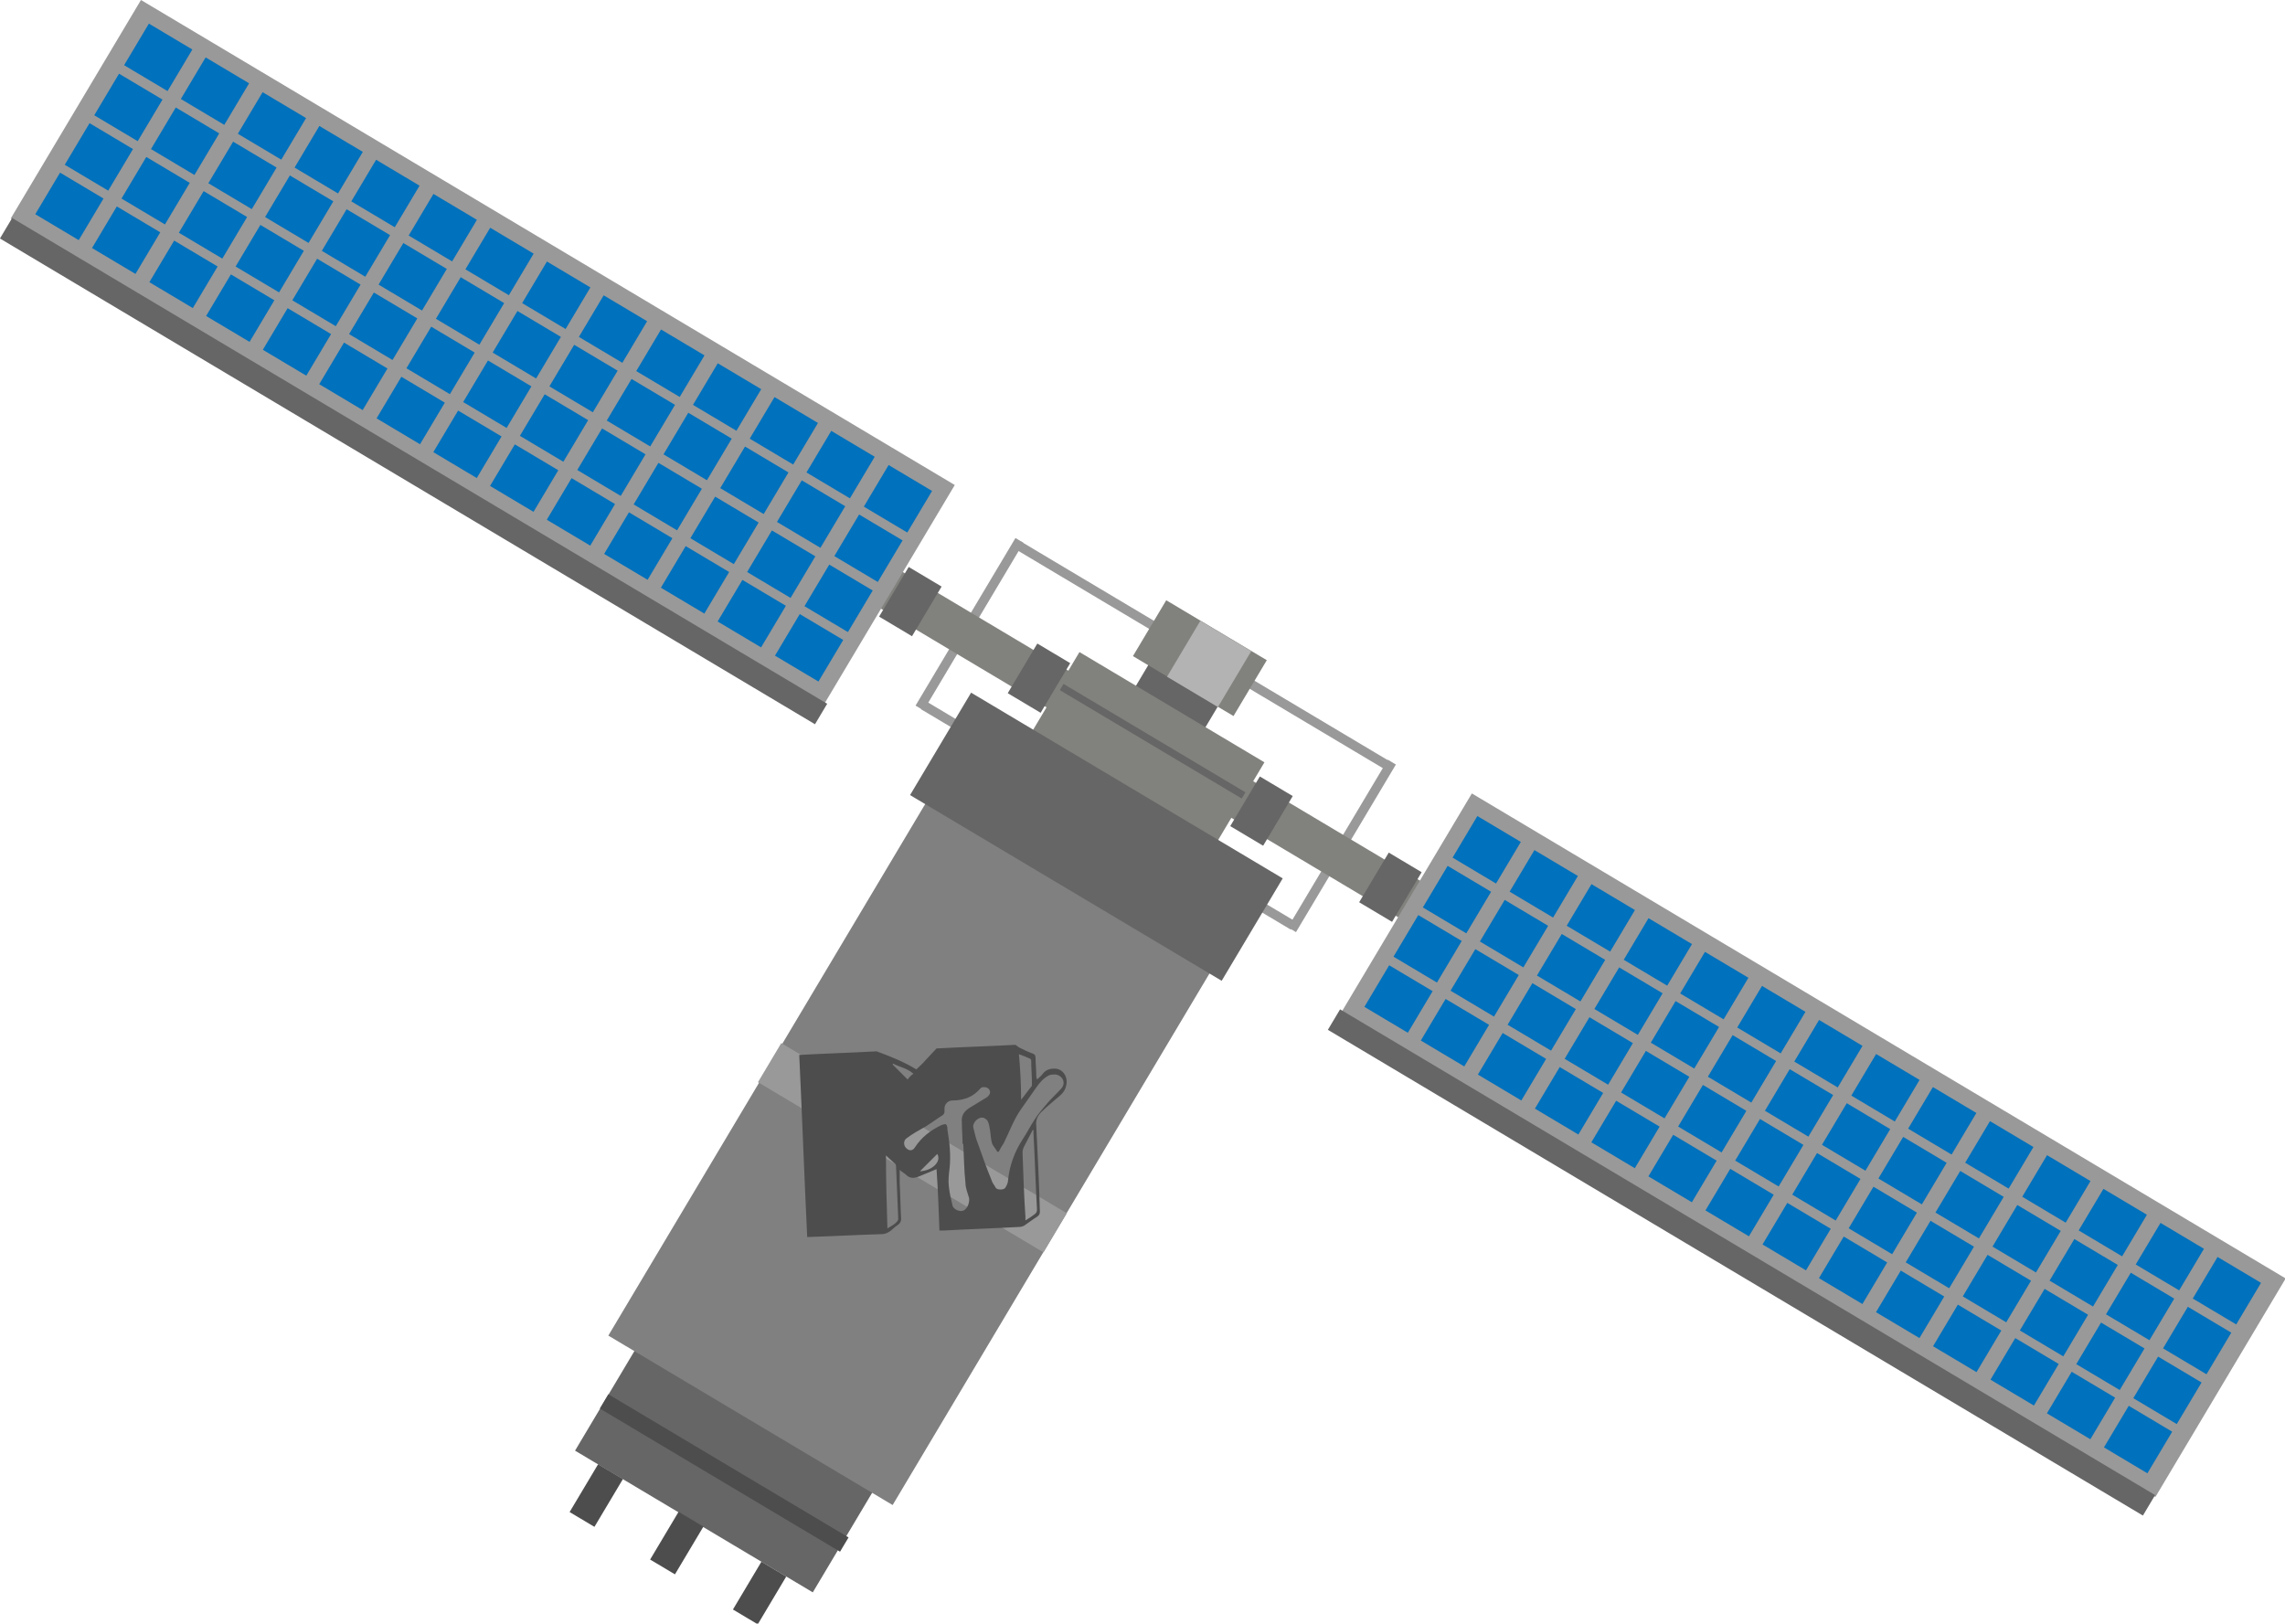 <?xml version="1.0" encoding="utf-8"?>
<!-- Generator: Adobe Illustrator 18.1.1, SVG Export Plug-In . SVG Version: 6.00 Build 0)  -->
<svg version="1.1" id="Layer_1" xmlns="http://www.w3.org/2000/svg" xmlns:xlink="http://www.w3.org/1999/xlink" x="0px" y="0px"
	 viewBox="0 0 316.2 224.7" enable-background="new 0 0 316.2 224.7" xml:space="preserve">
<rect x="165.8" y="60.9" transform="matrix(-0.512 0.859 -0.859 -0.512 329.627 -5.81)" fill="#999999" width="1.3" height="59.6"/>
<rect x="152.7" y="82.9" transform="matrix(-0.512 0.859 -0.859 -0.512 328.684 38.816)" fill="#999999" width="1.3" height="59.6"/>
<rect x="82.4" y="190.4" transform="matrix(0.859 0.512 -0.512 0.859 117.389 -23.619)" fill="#666666" width="38.3" height="21.7"/>
<rect x="103.1" y="116" transform="matrix(0.859 0.512 -0.512 0.859 99.401 -42.066)" fill="#808080" width="45.8" height="86.7"/>
<rect x="157.8" y="92.4" transform="matrix(0.859 0.512 -0.512 0.859 71.925 -70.245)" fill="#666666" width="11.2" height="6"/>
<rect x="157.9" y="86.6" transform="matrix(0.859 0.512 -0.512 0.859 70.088 -72.162)" fill="#81827D" width="16.2" height="9"/>
<rect x="163.2" y="87.4" transform="matrix(0.859 0.512 -0.512 0.859 70.663 -72.713)" fill="#B3B3B3" width="8.2" height="9"/>
<rect x="144" y="97" transform="matrix(0.859 0.512 -0.512 0.859 75.344 -66.807)" fill="#81827D" width="29.8" height="12.8"/>
<rect x="144.5" y="102.1" transform="matrix(0.859 0.512 -0.512 0.859 75.07 -67.188)" fill="#666666" width="30" height="1"/>
<rect x="126.6" y="107.6" transform="matrix(0.859 0.512 -0.512 0.859 80.724 -61.386)" fill="#666666" width="50.2" height="16.5"/>
<rect x="80.8" y="202.7" transform="matrix(0.859 0.512 -0.512 0.859 118.555 -22.53)" fill="#4D4D4D" width="38.7" height="2.3"/>
<rect x="80.5" y="203.1" transform="matrix(0.859 0.512 -0.512 0.859 117.603 -13.032)" fill="#4D4D4D" width="4" height="7.7"/>
<rect x="91.6" y="209.7" transform="matrix(0.859 0.512 -0.512 0.859 122.589 -17.811)" fill="#4D4D4D" width="4" height="7.7"/>
<rect x="103.1" y="216.6" transform="matrix(0.859 0.512 -0.512 0.859 127.702 -22.712)" fill="#4D4D4D" width="4" height="7.7"/>
<rect x="103.2" y="155.7" transform="matrix(0.859 0.512 -0.512 0.859 99.184 -42.226)" fill="#999999" width="46" height="6.3"/>
<rect x="133.5" y="72.9" transform="matrix(0.859 0.512 -0.512 0.859 63.166 -56.513)" fill="#999999" width="1.3" height="27"/>
<rect x="185" y="103.6" transform="matrix(0.859 0.512 -0.512 0.859 86.175 -78.57)" fill="#999999" width="1.3" height="27"/>
<rect x="169.8" y="114.8" transform="matrix(0.859 0.512 -0.512 0.859 86.215 -77.504)" fill="#81827D" width="28" height="5.9"/>
<g>
	
		<rect x="185.4" y="140.9" transform="matrix(0.859 0.512 -0.512 0.859 116.56 -106.149)" fill="#999999" width="131.1" height="35.2"/>
	
		<rect x="202.2" y="114.3" transform="matrix(0.859 0.512 -0.512 0.859 89.271 -88.774)" fill="#0071BC" width="7" height="6.7"/>
	
		<rect x="210.1" y="119" transform="matrix(0.859 0.512 -0.512 0.859 92.787 -92.144)" fill="#0071BC" width="7" height="6.7"/>
	
		<rect x="218" y="123.7" transform="matrix(0.859 0.512 -0.512 0.859 96.302 -95.513)" fill="#0071BC" width="7" height="6.7"/>
	
		<rect x="225.9" y="128.4" transform="matrix(0.859 0.512 -0.512 0.859 99.817 -98.883)" fill="#0071BC" width="7" height="6.7"/>
	
		<rect x="233.7" y="133.1" transform="matrix(0.859 0.512 -0.512 0.859 103.332 -102.253)" fill="#0071BC" width="7" height="6.7"/>
	
		<rect x="241.6" y="137.8" transform="matrix(0.859 0.512 -0.512 0.859 106.847 -105.623)" fill="#0071BC" width="7" height="6.7"/>
	
		<rect x="249.5" y="142.5" transform="matrix(0.859 0.512 -0.512 0.859 110.363 -108.993)" fill="#0071BC" width="7" height="6.7"/>
	
		<rect x="257.4" y="147.2" transform="matrix(0.859 0.512 -0.512 0.859 113.878 -112.362)" fill="#0071BC" width="7" height="6.7"/>
	
		<rect x="265.2" y="151.8" transform="matrix(0.859 0.512 -0.512 0.859 117.393 -115.732)" fill="#0071BC" width="7" height="6.7"/>
	
		<rect x="273.1" y="156.5" transform="matrix(0.859 0.512 -0.512 0.859 120.909 -119.102)" fill="#0071BC" width="7" height="6.7"/>
	
		<rect x="281" y="161.2" transform="matrix(0.859 0.512 -0.512 0.859 124.424 -122.472)" fill="#0071BC" width="7" height="6.7"/>
	
		<rect x="288.8" y="165.9" transform="matrix(0.859 0.512 -0.512 0.859 127.939 -125.842)" fill="#0071BC" width="7" height="6.7"/>
	
		<rect x="296.7" y="170.6" transform="matrix(0.859 0.512 -0.512 0.859 131.454 -129.212)" fill="#0071BC" width="7" height="6.7"/>
	
		<rect x="304.6" y="175.3" transform="matrix(0.859 0.512 -0.512 0.859 134.97 -132.581)" fill="#0071BC" width="7" height="6.7"/>
	
		<rect x="198.1" y="121.2" transform="matrix(0.859 0.512 -0.512 0.859 92.212 -85.706)" fill="#0071BC" width="7" height="6.7"/>
	
		<rect x="206" y="125.9" transform="matrix(0.859 0.512 -0.512 0.859 95.727 -89.076)" fill="#0071BC" width="7" height="6.7"/>
	
		<rect x="213.9" y="130.6" transform="matrix(0.859 0.512 -0.512 0.859 99.243 -92.445)" fill="#0071BC" width="7" height="6.7"/>
	
		<rect x="221.8" y="135.2" transform="matrix(0.859 0.512 -0.512 0.859 102.758 -95.815)" fill="#0071BC" width="7" height="6.7"/>
	
		<rect x="229.6" y="139.9" transform="matrix(0.859 0.512 -0.512 0.859 106.273 -99.185)" fill="#0071BC" width="7" height="6.7"/>
	
		<rect x="237.5" y="144.6" transform="matrix(0.859 0.512 -0.512 0.859 109.788 -102.555)" fill="#0071BC" width="7" height="6.7"/>
	
		<rect x="245.4" y="149.3" transform="matrix(0.859 0.512 -0.512 0.859 113.304 -105.925)" fill="#0071BC" width="7" height="6.7"/>
	
		<rect x="253.3" y="154" transform="matrix(0.859 0.512 -0.512 0.859 116.819 -109.295)" fill="#0071BC" width="7" height="6.7"/>
	
		<rect x="261.1" y="158.7" transform="matrix(0.859 0.512 -0.512 0.859 120.334 -112.664)" fill="#0071BC" width="7" height="6.7"/>
	
		<rect x="269" y="163.4" transform="matrix(0.859 0.512 -0.512 0.859 123.85 -116.034)" fill="#0071BC" width="7" height="6.7"/>
	
		<rect x="276.9" y="168.1" transform="matrix(0.859 0.512 -0.512 0.859 127.365 -119.404)" fill="#0071BC" width="7" height="6.7"/>
	
		<rect x="284.8" y="172.8" transform="matrix(0.859 0.512 -0.512 0.859 130.88 -122.774)" fill="#0071BC" width="7" height="6.7"/>
	
		<rect x="292.6" y="177.5" transform="matrix(0.859 0.512 -0.512 0.859 134.395 -126.144)" fill="#0071BC" width="7" height="6.7"/>
	
		<rect x="300.5" y="182.2" transform="matrix(0.859 0.512 -0.512 0.859 137.911 -129.513)" fill="#0071BC" width="7" height="6.7"/>
	<rect x="194" y="128" transform="matrix(0.859 0.512 -0.512 0.859 95.153 -82.638)" fill="#0071BC" width="7" height="6.7"/>
	
		<rect x="201.9" y="132.7" transform="matrix(0.859 0.512 -0.512 0.859 98.668 -86.008)" fill="#0071BC" width="7" height="6.7"/>
	
		<rect x="209.8" y="137.4" transform="matrix(0.859 0.512 -0.512 0.859 102.184 -89.378)" fill="#0071BC" width="7" height="6.7"/>
	
		<rect x="217.7" y="142.1" transform="matrix(0.859 0.512 -0.512 0.859 105.699 -92.747)" fill="#0071BC" width="7" height="6.7"/>
	
		<rect x="225.5" y="146.8" transform="matrix(0.859 0.512 -0.512 0.859 109.214 -96.117)" fill="#0071BC" width="7" height="6.7"/>
	
		<rect x="233.4" y="151.5" transform="matrix(0.859 0.512 -0.512 0.859 112.729 -99.487)" fill="#0071BC" width="7" height="6.7"/>
	
		<rect x="241.3" y="156.2" transform="matrix(0.859 0.512 -0.512 0.859 116.245 -102.857)" fill="#0071BC" width="7" height="6.7"/>
	
		<rect x="249.2" y="160.9" transform="matrix(0.859 0.512 -0.512 0.859 119.76 -106.227)" fill="#0071BC" width="7" height="6.7"/>
	
		<rect x="257" y="165.6" transform="matrix(0.859 0.512 -0.512 0.859 123.275 -109.597)" fill="#0071BC" width="7" height="6.7"/>
	
		<rect x="264.9" y="170.3" transform="matrix(0.859 0.512 -0.512 0.859 126.79 -112.966)" fill="#0071BC" width="7" height="6.7"/>
	
		<rect x="272.8" y="175" transform="matrix(0.859 0.512 -0.512 0.859 130.306 -116.336)" fill="#0071BC" width="7" height="6.7"/>
	
		<rect x="280.7" y="179.7" transform="matrix(0.859 0.512 -0.512 0.859 133.821 -119.706)" fill="#0071BC" width="7" height="6.7"/>
	
		<rect x="288.5" y="184.4" transform="matrix(0.859 0.512 -0.512 0.859 137.336 -123.076)" fill="#0071BC" width="7" height="6.7"/>
	
		<rect x="296.4" y="189.1" transform="matrix(0.859 0.512 -0.512 0.859 140.851 -126.446)" fill="#0071BC" width="7" height="6.7"/>
	
		<rect x="190" y="134.9" transform="matrix(0.859 0.512 -0.512 0.859 98.094 -79.57)" fill="#0071BC" width="7" height="6.7"/>
	
		<rect x="197.8" y="139.6" transform="matrix(0.859 0.512 -0.512 0.859 101.609 -82.94)" fill="#0071BC" width="7" height="6.7"/>
	
		<rect x="205.7" y="144.3" transform="matrix(0.859 0.512 -0.512 0.859 105.125 -86.31)" fill="#0071BC" width="7" height="6.7"/>
	
		<rect x="213.6" y="149" transform="matrix(0.859 0.512 -0.512 0.859 108.64 -89.68)" fill="#0071BC" width="7" height="6.7"/>
	
		<rect x="221.4" y="153.7" transform="matrix(0.859 0.512 -0.512 0.859 112.155 -93.049)" fill="#0071BC" width="7" height="6.7"/>
	
		<rect x="229.3" y="158.4" transform="matrix(0.859 0.512 -0.512 0.859 115.67 -96.419)" fill="#0071BC" width="7" height="6.7"/>
	
		<rect x="237.2" y="163.1" transform="matrix(0.859 0.512 -0.512 0.859 119.186 -99.789)" fill="#0071BC" width="7" height="6.7"/>
	
		<rect x="245.1" y="167.8" transform="matrix(0.859 0.512 -0.512 0.859 122.701 -103.159)" fill="#0071BC" width="7" height="6.7"/>
	
		<rect x="252.9" y="172.5" transform="matrix(0.859 0.512 -0.512 0.859 126.216 -106.529)" fill="#0071BC" width="7" height="6.7"/>
	
		<rect x="260.8" y="177.2" transform="matrix(0.859 0.512 -0.512 0.859 129.731 -109.898)" fill="#0071BC" width="7" height="6.7"/>
	
		<rect x="268.7" y="181.9" transform="matrix(0.859 0.512 -0.512 0.859 133.247 -113.268)" fill="#0071BC" width="7" height="6.7"/>
	
		<rect x="276.6" y="186.5" transform="matrix(0.859 0.512 -0.512 0.859 136.762 -116.638)" fill="#0071BC" width="7" height="6.7"/>
	
		<rect x="284.4" y="191.2" transform="matrix(0.859 0.512 -0.512 0.859 140.277 -120.008)" fill="#0071BC" width="7" height="6.7"/>
	
		<rect x="292.3" y="195.9" transform="matrix(0.859 0.512 -0.512 0.859 143.792 -123.378)" fill="#0071BC" width="7" height="6.7"/>
</g>
<rect x="175.3" y="173.1" transform="matrix(0.859 0.512 -0.512 0.859 123.485 -98.759)" fill="#666666" width="131.3" height="3.3"/>
<rect x="189.7" y="118.8" transform="matrix(0.859 0.512 -0.512 0.859 90.05 -81.18)" fill="#666666" width="5.3" height="8"/>
<rect x="171.9" y="108.3" transform="matrix(0.859 0.512 -0.512 0.859 82.125 -73.583)" fill="#666666" width="5.3" height="8"/>
<rect x="120.6" y="85.5" transform="matrix(-0.859 -0.512 0.512 -0.859 204.947 233.269)" fill="#81827D" width="28" height="5.9"/>
<g>
	
		<rect x="1.3" y="31.1" transform="matrix(-0.859 -0.512 0.512 -0.859 99.294 124.74)" fill="#999999" width="131.1" height="35.2"/>
	
		<rect x="120.7" y="65.7" transform="matrix(-0.859 -0.512 0.512 -0.859 195.592 191.933)" fill="#0071BC" width="7" height="6.7"/>
	
		<rect x="112.9" y="61" transform="matrix(-0.859 -0.512 0.512 -0.859 183.361 179.173)" fill="#0071BC" width="7" height="6.7"/>
	
		<rect x="105" y="56.3" transform="matrix(-0.859 -0.512 0.512 -0.859 171.13 166.414)" fill="#0071BC" width="7" height="6.7"/>
	
		<rect x="97.1" y="51.6" transform="matrix(-0.859 -0.512 0.512 -0.859 158.898 153.655)" fill="#0071BC" width="7" height="6.7"/>
	
		<rect x="89.2" y="46.9" transform="matrix(-0.859 -0.512 0.512 -0.859 146.667 140.896)" fill="#0071BC" width="7" height="6.7"/>
	
		<rect x="81.4" y="42.2" transform="matrix(-0.859 -0.512 0.512 -0.859 134.436 128.137)" fill="#0071BC" width="7" height="6.7"/>
	
		<rect x="73.5" y="37.5" transform="matrix(-0.859 -0.512 0.512 -0.859 122.205 115.378)" fill="#0071BC" width="7" height="6.7"/>
	
		<rect x="65.6" y="32.8" transform="matrix(-0.859 -0.512 0.512 -0.859 109.973 102.619)" fill="#0071BC" width="7" height="6.7"/>
	
		<rect x="57.7" y="28.1" transform="matrix(-0.859 -0.512 0.512 -0.859 97.742 89.859)" fill="#0071BC" width="7" height="6.7"/>
	
		<rect x="49.9" y="23.4" transform="matrix(-0.859 -0.512 0.512 -0.859 85.511 77.1)" fill="#0071BC" width="7" height="6.7"/>
	
		<rect x="42" y="18.7" transform="matrix(-0.859 -0.512 0.512 -0.859 73.28 64.341)" fill="#0071BC" width="7" height="6.7"/>
	<rect x="34.1" y="14" transform="matrix(-0.859 -0.512 0.512 -0.859 61.048 51.582)" fill="#0071BC" width="7" height="6.7"/>
	
		<rect x="26.3" y="9.4" transform="matrix(-0.859 -0.512 0.512 -0.859 48.817 38.823)" fill="#0071BC" width="7" height="6.7"/>
	
		<rect x="18.4" y="4.7" transform="matrix(-0.859 -0.512 0.512 -0.859 36.586 26.064)" fill="#0071BC" width="7" height="6.7"/>
	
		<rect x="116.6" y="72.6" transform="matrix(-0.859 -0.512 0.512 -0.859 184.457 202.607)" fill="#0071BC" width="7" height="6.7"/>
	
		<rect x="108.8" y="67.9" transform="matrix(-0.859 -0.512 0.512 -0.859 172.226 189.848)" fill="#0071BC" width="7" height="6.7"/>
	
		<rect x="100.9" y="63.2" transform="matrix(-0.859 -0.512 0.512 -0.859 159.994 177.089)" fill="#0071BC" width="7" height="6.7"/>
	
		<rect x="93" y="58.5" transform="matrix(-0.859 -0.512 0.512 -0.859 147.763 164.33)" fill="#0071BC" width="7" height="6.7"/>
	
		<rect x="85.1" y="53.8" transform="matrix(-0.859 -0.512 0.512 -0.859 135.532 151.571)" fill="#0071BC" width="7" height="6.7"/>
	
		<rect x="77.3" y="49.1" transform="matrix(-0.859 -0.512 0.512 -0.859 123.301 138.811)" fill="#0071BC" width="7" height="6.7"/>
	
		<rect x="69.4" y="44.4" transform="matrix(-0.859 -0.512 0.512 -0.859 111.069 126.052)" fill="#0071BC" width="7" height="6.7"/>
	
		<rect x="61.5" y="39.7" transform="matrix(-0.859 -0.512 0.512 -0.859 98.838 113.293)" fill="#0071BC" width="7" height="6.7"/>
	<rect x="53.7" y="35" transform="matrix(-0.859 -0.512 0.512 -0.859 86.607 100.534)" fill="#0071BC" width="7" height="6.7"/>
	
		<rect x="45.8" y="30.3" transform="matrix(-0.859 -0.512 0.512 -0.859 74.376 87.775)" fill="#0071BC" width="7" height="6.7"/>
	
		<rect x="37.9" y="25.6" transform="matrix(-0.859 -0.512 0.512 -0.859 62.145 75.016)" fill="#0071BC" width="7" height="6.7"/>
	
		<rect x="30" y="20.9" transform="matrix(-0.859 -0.512 0.512 -0.859 49.913 62.257)" fill="#0071BC" width="7" height="6.7"/>
	
		<rect x="22.2" y="16.2" transform="matrix(-0.859 -0.512 0.512 -0.859 37.682 49.497)" fill="#0071BC" width="7" height="6.7"/>
	
		<rect x="14.3" y="11.5" transform="matrix(-0.859 -0.512 0.512 -0.859 25.451 36.738)" fill="#0071BC" width="7" height="6.7"/>
	
		<rect x="112.5" y="79.4" transform="matrix(-0.859 -0.512 0.512 -0.859 173.321 213.282)" fill="#0071BC" width="7" height="6.7"/>
	
		<rect x="104.7" y="74.7" transform="matrix(-0.859 -0.512 0.512 -0.859 161.09 200.523)" fill="#0071BC" width="7" height="6.7"/>
	
		<rect x="96.8" y="70" transform="matrix(-0.859 -0.512 0.512 -0.859 148.859 187.763)" fill="#0071BC" width="7" height="6.7"/>
	
		<rect x="88.9" y="65.3" transform="matrix(-0.859 -0.512 0.512 -0.859 136.628 175.004)" fill="#0071BC" width="7" height="6.7"/>
	
		<rect x="81" y="60.7" transform="matrix(-0.859 -0.512 0.512 -0.859 124.397 162.245)" fill="#0071BC" width="7" height="6.7"/>
	
		<rect x="73.2" y="56" transform="matrix(-0.859 -0.512 0.512 -0.859 112.165 149.486)" fill="#0071BC" width="7" height="6.7"/>
	
		<rect x="65.3" y="51.3" transform="matrix(-0.859 -0.512 0.512 -0.859 99.934 136.727)" fill="#0071BC" width="7" height="6.7"/>
	
		<rect x="57.4" y="46.6" transform="matrix(-0.859 -0.512 0.512 -0.859 87.703 123.968)" fill="#0071BC" width="7" height="6.7"/>
	
		<rect x="49.6" y="41.9" transform="matrix(-0.859 -0.512 0.512 -0.859 75.472 111.209)" fill="#0071BC" width="7" height="6.7"/>
	
		<rect x="41.7" y="37.2" transform="matrix(-0.859 -0.512 0.512 -0.859 63.24 98.449)" fill="#0071BC" width="7" height="6.7"/>
	
		<rect x="33.8" y="32.5" transform="matrix(-0.859 -0.512 0.512 -0.859 51.009 85.69)" fill="#0071BC" width="7" height="6.7"/>
	
		<rect x="25.9" y="27.8" transform="matrix(-0.859 -0.512 0.512 -0.859 38.778 72.931)" fill="#0071BC" width="7" height="6.7"/>
	
		<rect x="18.1" y="23.1" transform="matrix(-0.859 -0.512 0.512 -0.859 26.547 60.172)" fill="#0071BC" width="7" height="6.7"/>
	
		<rect x="10.2" y="18.4" transform="matrix(-0.859 -0.512 0.512 -0.859 14.316 47.413)" fill="#0071BC" width="7" height="6.7"/>
	
		<rect x="108.4" y="86.3" transform="matrix(-0.859 -0.512 0.512 -0.859 162.186 223.956)" fill="#0071BC" width="7" height="6.7"/>
	
		<rect x="100.6" y="81.6" transform="matrix(-0.859 -0.512 0.512 -0.859 149.955 211.197)" fill="#0071BC" width="7" height="6.7"/>
	
		<rect x="92.7" y="76.9" transform="matrix(-0.859 -0.512 0.512 -0.859 137.724 198.438)" fill="#0071BC" width="7" height="6.7"/>
	
		<rect x="84.8" y="72.2" transform="matrix(-0.859 -0.512 0.512 -0.859 125.493 185.679)" fill="#0071BC" width="7" height="6.7"/>
	
		<rect x="77" y="67.5" transform="matrix(-0.859 -0.512 0.512 -0.859 113.261 172.919)" fill="#0071BC" width="7" height="6.7"/>
	
		<rect x="69.1" y="62.8" transform="matrix(-0.859 -0.512 0.512 -0.859 101.03 160.16)" fill="#0071BC" width="7" height="6.7"/>
	
		<rect x="61.2" y="58.1" transform="matrix(-0.859 -0.512 0.512 -0.859 88.799 147.401)" fill="#0071BC" width="7" height="6.7"/>
	
		<rect x="53.3" y="53.4" transform="matrix(-0.859 -0.512 0.512 -0.859 76.568 134.642)" fill="#0071BC" width="7" height="6.7"/>
	
		<rect x="45.5" y="48.7" transform="matrix(-0.859 -0.512 0.512 -0.859 64.337 121.883)" fill="#0071BC" width="7" height="6.7"/>
	
		<rect x="37.6" y="44.1" transform="matrix(-0.859 -0.512 0.512 -0.859 52.105 109.124)" fill="#0071BC" width="7" height="6.7"/>
	
		<rect x="29.7" y="39.4" transform="matrix(-0.859 -0.512 0.512 -0.859 39.874 96.365)" fill="#0071BC" width="7" height="6.7"/>
	
		<rect x="21.8" y="34.7" transform="matrix(-0.859 -0.512 0.512 -0.859 27.643 83.606)" fill="#0071BC" width="7" height="6.7"/>
	<rect x="14" y="30" transform="matrix(-0.859 -0.512 0.512 -0.859 15.412 70.847)" fill="#0071BC" width="7" height="6.7"/>
	
		<rect x="6.1" y="25.3" transform="matrix(-0.859 -0.512 0.512 -0.859 3.18 58.087)" fill="#0071BC" width="7" height="6.7"/>
</g>
<rect x="-8.4" y="63.5" transform="matrix(-0.859 -0.512 0.512 -0.859 73.051 150.478)" fill="#666666" width="131.3" height="3.3"/>
<rect x="123.4" y="79.3" transform="matrix(-0.859 -0.512 0.512 -0.859 191.603 219.35)" fill="#666666" width="5.3" height="8"/>
<rect x="141.1" y="89.9" transform="matrix(-0.859 -0.512 0.512 -0.859 219.179 248.116)" fill="#666666" width="5.3" height="8"/>
<path fill="#4D4D4D" d="M111.7,171.2c-0.4-8.4-0.7-16.7-1.1-25.2c3.6-0.2,7.1-0.3,10.7-0.5c1.9,0.7,3.7,1.4,5.5,2.5
	c0.4-0.4,0.9-0.8,1.3-1.3c0.5-0.5,1-1.1,1.5-1.6c3.6-0.2,7.2-0.3,10.9-0.5c0.2,0.1,0.4,0.3,0.6,0.4c0.6,0.3,1.2,0.6,1.8,0.8
	c0.3,0.1,0.4,0.3,0.4,0.6c0,0.8,0.1,1.6,0.1,2.4c0,0.2,0,0.3,0.1,0.6c0.3-0.3,0.6-0.5,0.8-0.8c0.4-0.5,0.9-0.7,1.5-0.7
	c1.1-0.1,1.9,0.9,1.8,2c-0.1,0.8-0.4,1.3-1,1.8c-0.8,0.7-1.7,1.4-2.5,2.2c-0.5,0.5-0.8,1.1-0.7,1.9c0.2,4,0.4,8,0.5,11.9
	c0,0.3-0.1,0.5-0.4,0.7c-0.5,0.3-1,0.7-1.6,1.1c-0.2,0.2-0.6,0.3-0.8,0.3c-3.5,0.2-7,0.3-10.5,0.5c-0.2,0-0.3,0-0.6,0
	c-0.1-2.8-0.2-5.6-0.4-8.5c-0.9,0.4-1.7,0.7-2.4,1c-0.7,0.3-1.3,0.3-1.8-0.2c-0.2-0.2-0.6-0.4-0.9-0.7c0,0.7,0,1.2,0,1.8
	c0.1,1.7,0.1,3.3,0.2,5c0,0.3-0.1,0.5-0.3,0.7c-0.4,0.3-0.8,0.6-1.1,0.9c-0.4,0.3-0.8,0.5-1.3,0.5
	C118.6,170.9,115.1,171.1,111.7,171.2z M138.2,159.4c-0.1,0-0.1,0-0.2,0c-0.2-0.4-0.5-0.7-0.7-1.1c-0.2-0.6-0.2-1.3-0.3-1.9
	c-0.1-0.4-0.1-0.8-0.3-1.2c-0.1-0.2-0.3-0.4-0.6-0.5c-0.7-0.2-1.6,0.7-1.4,1.4c0.2,0.7,0.3,1.4,0.6,2.1c0.6,1.7,1.2,3.4,1.9,5.1
	c0.1,0.4,0.4,0.7,0.6,1.1c0.2,0.3,1.1,0.3,1.3,0c0.2-0.3,0.4-0.7,0.4-1.1c0.2-2,0.9-3.9,2-5.6c0.6-0.9,1.1-1.9,1.7-2.8
	c0.5-0.8,1.2-1.6,1.8-2.3c0.6-0.7,1.3-1.3,1.9-2c0.6-0.7,0.2-1.7-0.8-1.9c-0.3,0-0.6,0-0.9,0.1c-0.8,0.4-1.3,1-1.8,1.7
	c-0.7,1-1.4,2-2.1,3c-1,1.4-1.6,3.1-2.4,4.7C138.7,158.5,138.4,159,138.2,159.4z M133.3,158.3c0,0-0.1,0-0.1,0c0-1-0.1-2-0.1-3
	c-0.1-0.9,0.3-1.5,1.1-2c0.8-0.5,1.5-0.9,2.3-1.4c0.2-0.1,0.3-0.3,0.4-0.4c0.2-0.3,0.1-0.7-0.2-0.9c-0.3-0.2-0.8-0.2-1,0
	c-1,1.2-2.3,1.7-3.9,1.7c-0.6,0-1.1,0.5-1.1,1.1c0,0.2,0,0.3,0,0.5c0,0.1-0.1,0.3-0.2,0.4c-0.8,0.5-1.6,1.1-2.4,1.6
	c-0.9,0.5-1.8,1-2.6,1.6c-0.5,0.3-0.5,1-0.1,1.4c0.4,0.4,0.9,0.4,1.2-0.1c0.9-1.4,2.2-2.4,3.7-3.1c0.6-0.2,0.7-0.2,0.8,0.4
	c0,0.1,0,0.1,0,0.2c0.3,1.8,0.5,3.6,0.3,5.4c-0.1,0.8-0.2,1.7-0.1,2.5c0.1,0.9,0.3,1.8,0.5,2.6c0.1,0.6,1.1,1,1.6,0.7
	c0.5-0.3,0.8-1.1,0.7-1.7c-0.2-0.7-0.5-1.4-0.5-2.1C133.4,161.9,133.4,160.1,133.3,158.3z M143,156.4c0,0-0.1,0-0.1,0
	c-0.4,0.8-0.8,1.5-1.2,2.3c-0.1,0.2-0.2,0.5-0.2,0.8c0.1,3,0.2,5.9,0.4,8.9c0,0.1,0,0.3,0,0.5c0.5-0.3,0.8-0.5,1.2-0.8
	c0.3-0.2,0.4-0.4,0.4-0.7c-0.2-3.6-0.3-7.2-0.5-10.8C143.1,156.6,143,156.5,143,156.4z M122.8,170c0.5-0.3,0.9-0.5,1.2-0.8
	c0.1-0.1,0.3-0.3,0.3-0.5c-0.1-2.4-0.2-4.8-0.3-7.2c0-0.1,0-0.3-0.1-0.4c-0.4-0.4-0.8-0.7-1.3-1.2
	C122.6,163.4,122.7,166.6,122.8,170z M141.3,152.2c0.5-0.6,0.9-1.2,1.4-1.8c0.1-0.1,0.1-0.2,0.1-0.4c0-1.1-0.1-2.1-0.1-3.2
	c0-0.1-0.1-0.3-0.2-0.3c-0.5-0.2-0.9-0.4-1.5-0.6C141.2,148.1,141.3,150.2,141.3,152.2z M127.3,162.1c1.8-0.1,3-1.4,2.4-2.4
	C128.9,160.5,128.1,161.3,127.3,162.1z M126.4,148.6c-0.9-0.8-1.9-0.9-2.8-1.4c0,0,0,0.1-0.1,0.1c0.7,0.7,1.4,1.4,2.1,2.1
	C125.8,149.1,126.1,148.8,126.4,148.6z"/>
</svg>
